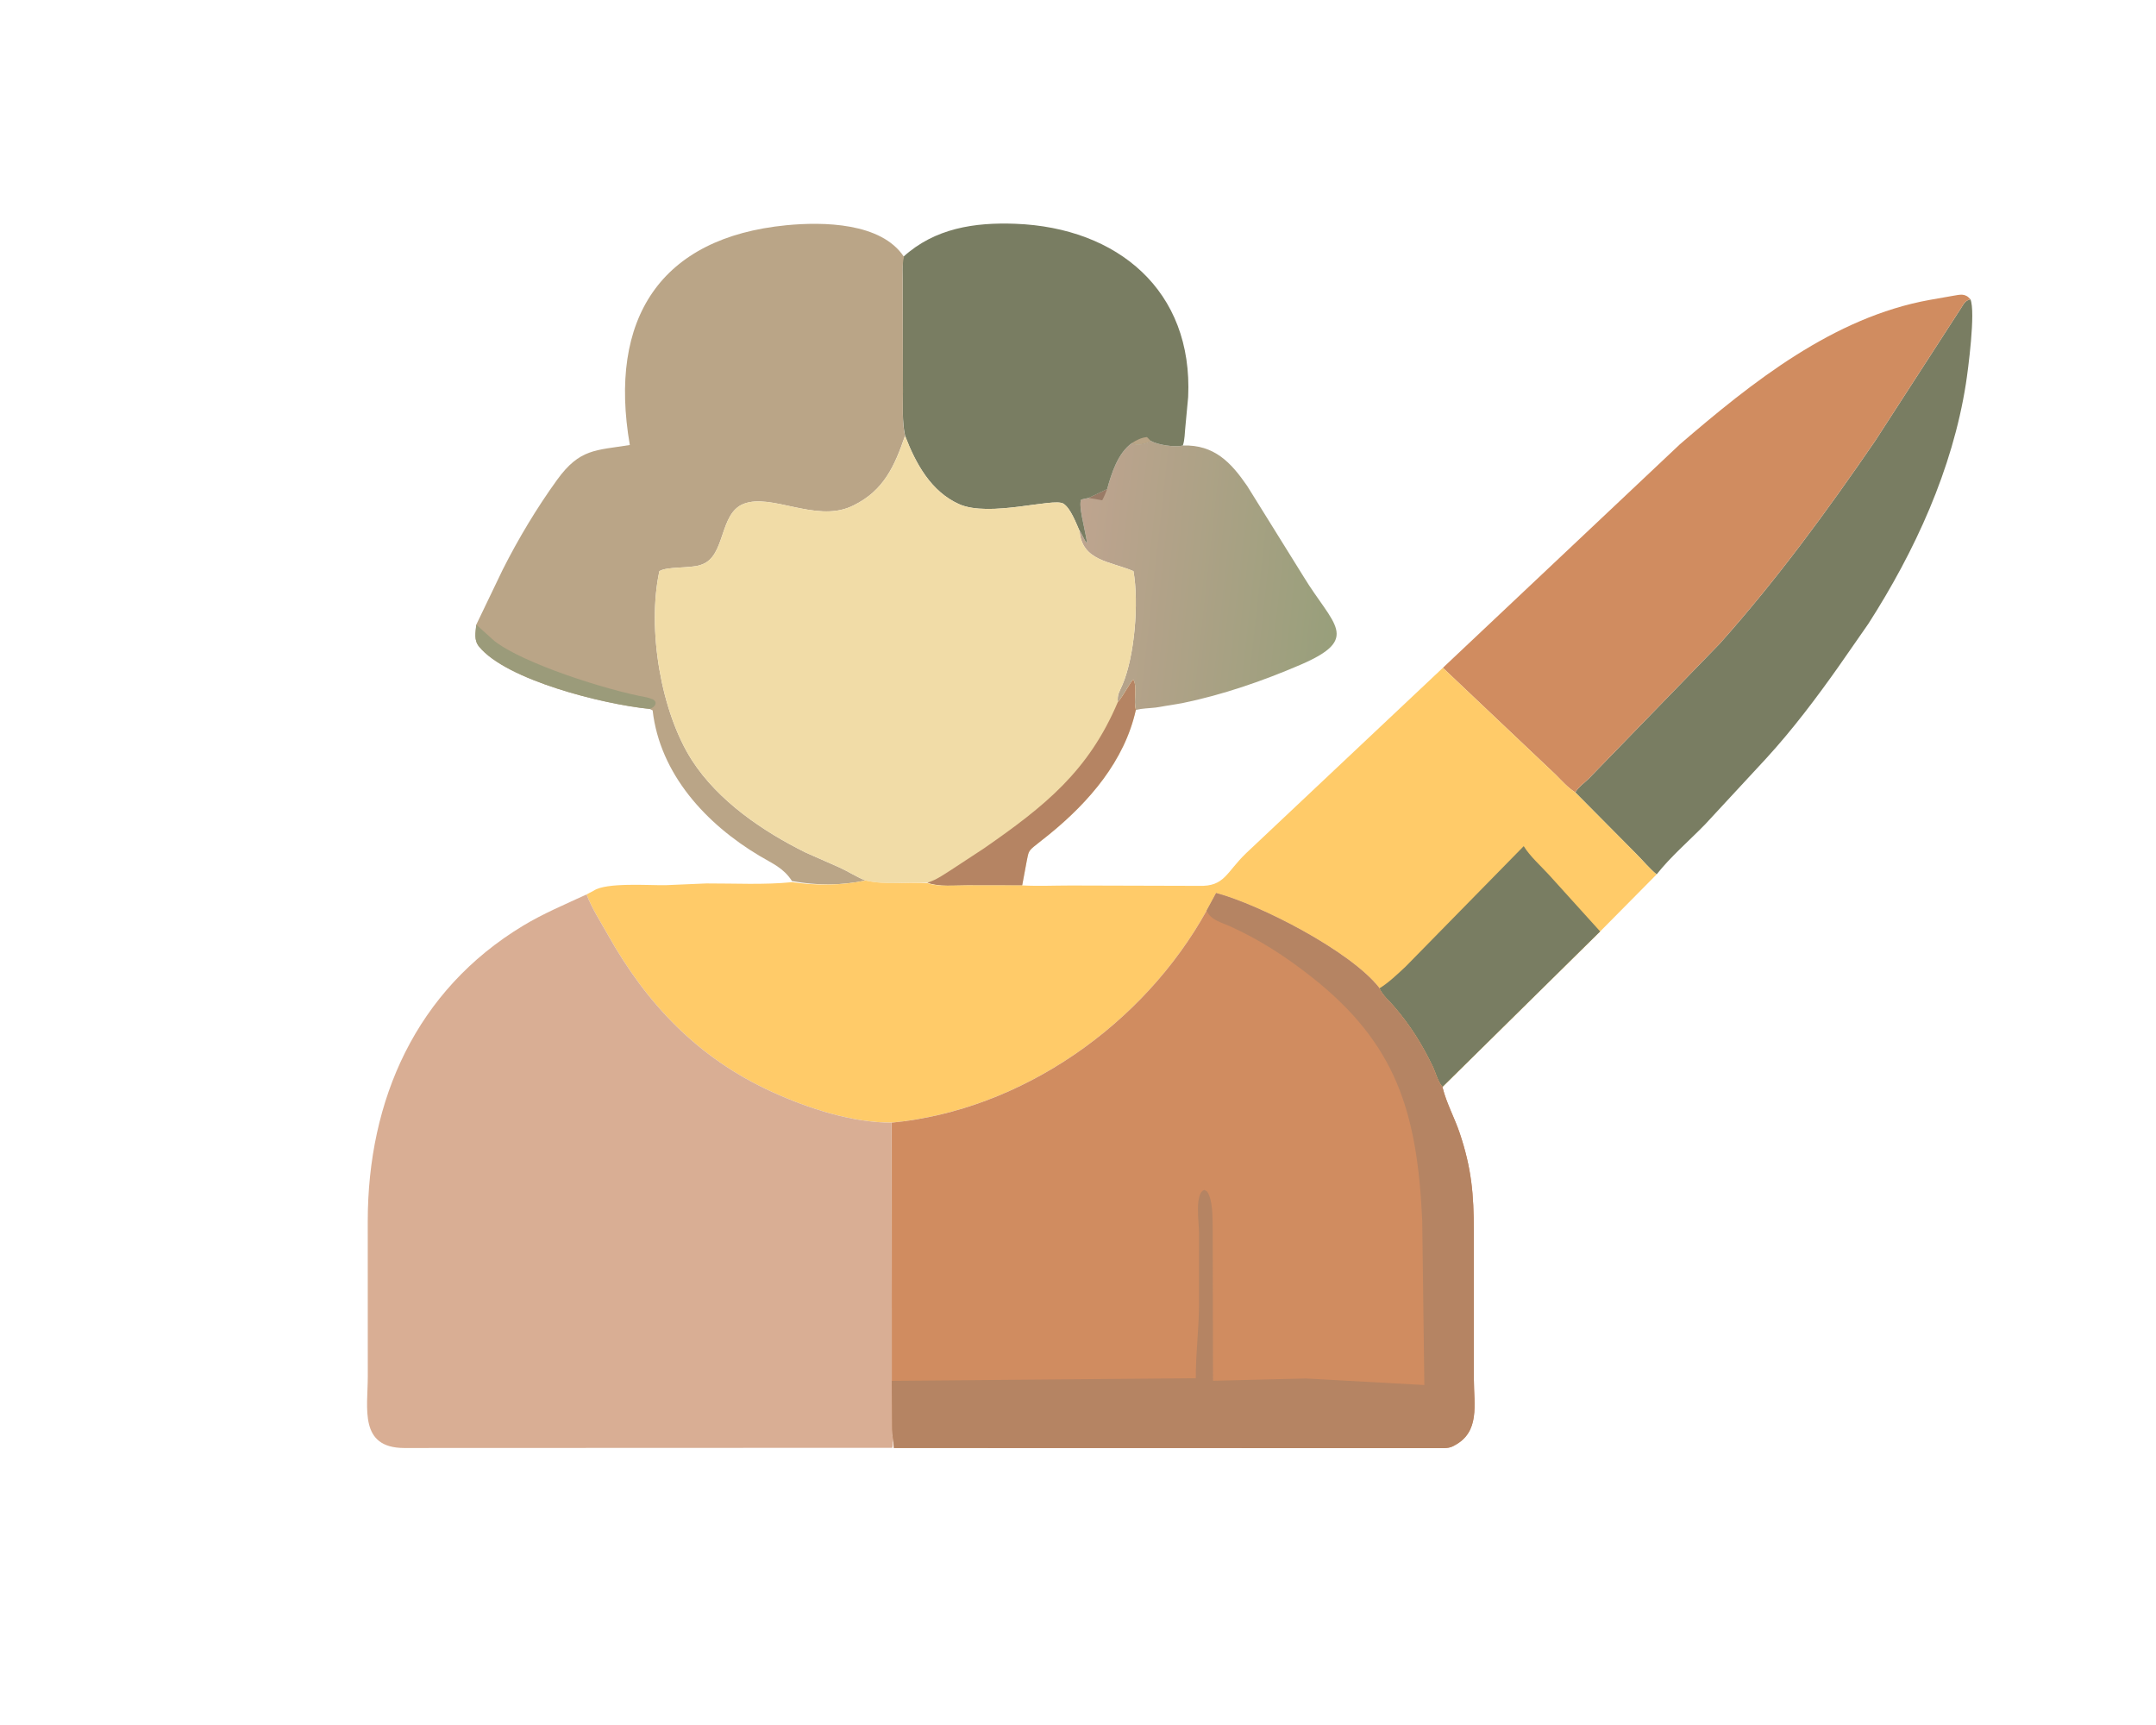 <svg version="1.1" xmlns="http://www.w3.org/2000/svg" style="display: block;" viewBox="0 0 2048 1638" width="800" height="640">
<defs>
	<linearGradient id="Gradient1" gradientUnits="userSpaceOnUse" x1="1271.56" y1="565.616" x2="1021.06" y2="538.032">
		<stop class="stop0" offset="0" stop-opacity="1" stop-color="rgb(152,159,123)"/>
		<stop class="stop1" offset="1" stop-opacity="1" stop-color="rgb(190,164,143)"/>
	</linearGradient>
</defs>
<path transform="translate(0,0)" fill="url(#Gradient1)" d="M 1093.04 418.51 C 1099.73 422.394 1116.12 424.897 1123.61 422.915 C 1153.4 422.079 1169.21 438.845 1184.69 461.334 L 1238.37 547.636 C 1266.39 593.606 1293.35 606.243 1235.24 631.229 C 1199.17 646.741 1161.5 659.731 1123 667.655 L 1097.9 671.82 C 1091.62 672.55 1085.11 672.598 1078.95 674.044 C 1076.51 665.557 1080.58 651.869 1076.5 645.202 C 1074.05 647.013 1066.84 661.331 1061.8 666.712 C 1061.25 658.906 1063.23 657.248 1066.34 649.912 C 1077.71 623.165 1082.02 572.381 1076.68 542.26 C 1054.43 532.847 1027.77 532.627 1025.47 504.025 L 1025.68 503.946 C 1026.53 504.509 1034.18 521.95 1032.16 512.674 L 1031.51 509 C 1030.14 500.844 1024.3 479.528 1027.05 474.275 L 1034.17 472.73 L 1051.71 464.368 C 1055.86 449.061 1062.03 429.996 1075.26 420.623 C 1079.44 423.37 1089.53 421.477 1093.04 418.51 z"/>
<path transform="translate(0,0)" fill="rgb(153,123,102)" d="M 1034.17 472.73 L 1051.71 464.368 C 1050.25 467.942 1048.9 471.578 1047.01 474.949 L 1034.17 472.73 z"/>
<path transform="translate(0,0)" fill="rgb(121,125,98)" d="M 1496.37 752.417 C 1499.11 747.646 1504.77 743.472 1508.8 739.698 L 1633.57 611.134 C 1687.6 550.636 1735.54 485.187 1781.35 418.353 L 1862.81 292.443 C 1865.66 287.917 1866.6 285.404 1871.74 284.073 C 1876.78 296.002 1869.46 351.278 1867.42 364.27 C 1854.65 445.699 1819 523.317 1774.79 592.234 L 1746.46 632.943 C 1725.21 663.044 1702.66 692.878 1677.77 720.085 L 1619.5 783.003 C 1604.53 798.347 1586.86 813.509 1573.63 830.322 C 1566.73 824.629 1560.54 817.099 1554.19 810.724 L 1496.37 752.417 z"/>
<path transform="translate(0,0)" fill="rgb(121,125,98)" d="M 858.018 243.753 C 888.006 216.516 925.746 210.876 964.5 212.342 C 1061.56 216.013 1133.42 275.743 1128.64 376.945 L 1126.01 405 C 1125.33 410.922 1125.53 417.242 1123.61 422.915 C 1116.12 424.897 1099.73 422.394 1093.04 418.51 C 1089.53 421.477 1079.44 423.37 1075.26 420.623 C 1062.03 429.996 1055.86 449.061 1051.71 464.368 L 1034.17 472.73 L 1027.05 474.275 C 1024.3 479.528 1030.14 500.844 1031.51 509 L 1032.16 512.674 C 1034.18 521.95 1026.53 504.509 1025.68 503.946 L 1025.47 504.025 C 1022.27 496.832 1016.89 482.31 1010.07 478.136 C 1000.59 472.328 939.759 491.589 910.889 478.578 C 884.183 466.541 869.781 439.911 859.771 413.802 C 856.789 400.239 857.738 385.604 857.717 371.784 L 857.474 268.791 C 857.454 260.642 856.743 251.791 858.018 243.753 z"/>
<path transform="translate(0,0)" fill="rgb(186,165,135)" d="M 1075.26 420.623 C 1079.5 417.692 1084.33 415.402 1089.5 414.928 L 1093.04 418.51 C 1089.53 421.477 1079.44 423.37 1075.26 420.623 z"/>
<path transform="translate(0,0)" fill="rgb(208,140,96)" d="M 1370.59 634.092 L 1595.77 421.763 C 1664.48 362.71 1741.46 301.188 1833 284.653 L 1854.78 280.819 C 1861.89 279.68 1866.54 277.929 1871.74 284.073 C 1866.6 285.404 1865.66 287.917 1862.81 292.443 L 1781.35 418.353 C 1735.54 485.187 1687.6 550.636 1633.57 611.134 L 1508.8 739.698 C 1504.77 743.472 1499.11 747.646 1496.37 752.417 C 1489.32 747.96 1483.51 741.333 1477.64 735.478 L 1370.59 634.092 z"/>
<path transform="translate(0,0)" fill="rgb(186,165,135)" d="M 452.433 593.086 L 477.477 540.959 C 492.285 511.605 509.9 482.199 529.189 455.534 C 550.729 425.758 565.885 427.713 598.269 422.461 C 577.543 302.442 627.331 225.382 747 213.732 C 781.677 210.356 837.115 211.033 858.696 243.753 C 856.743 251.791 857.454 260.642 857.474 268.791 L 857.717 371.784 C 857.738 385.604 856.789 400.239 859.621 413.802 C 849.858 442.349 839.547 465.666 810.889 479.756 L 807.889 481.148 C 774.311 495.794 732.472 468.074 706.321 478.38 C 682.871 487.623 689.512 528.075 666.5 536.02 L 665.21 536.483 C 655.284 539.808 633.497 537.669 626.336 542.309 C 614.507 597.185 627.794 676.1 657.344 721.983 C 682.2 760.578 724.803 789.516 765.444 809.618 L 797.259 823.648 C 805.681 827.45 813.659 832.773 822.21 836.1 C 798.669 841.004 775.961 840.924 752.355 836.649 C 744.093 823.995 734.069 820.215 721.396 812.652 C 670.863 782.499 626.873 735.147 619.937 674.5 L 616.97 673.111 C 572.934 668.767 480.983 645.712 455.049 613.926 C 450.006 607.746 451.72 600.678 452.433 593.086 z"/>
<path transform="translate(0,0)" fill="rgb(155,155,122)" d="M 452.433 593.086 L 469.51 608.5 C 496.986 630.049 576.161 655.301 614.503 662.187 C 616.029 662.461 617.081 662.955 618.5 663.49 L 620.005 663.995 C 625.763 666.88 621.404 672.259 616.97 673.111 C 572.934 668.767 480.983 645.712 455.049 613.926 C 450.006 607.746 451.72 600.678 452.433 593.086 z"/>
<path transform="translate(0,0)" fill="rgb(241,220,167)" d="M 822.21 836.1 C 813.659 832.773 805.681 827.45 797.259 823.648 L 765.444 809.618 C 724.803 789.516 682.2 760.578 657.344 721.983 C 627.794 676.1 614.507 597.185 626.336 542.309 C 633.497 537.669 655.284 539.808 665.21 536.483 L 666.5 536.02 C 689.512 528.075 682.871 487.623 706.321 478.38 C 732.472 468.074 774.311 495.794 807.889 481.148 L 810.889 479.756 C 839.547 465.666 849.858 442.349 859.771 413.802 C 869.781 439.911 884.183 466.541 910.889 478.578 C 939.759 491.589 1000.59 472.328 1010.07 478.136 C 1016.89 482.31 1022.27 496.832 1025.47 504.025 C 1027.77 532.627 1054.43 532.847 1076.68 542.26 C 1082.02 572.381 1077.71 623.165 1066.34 649.912 C 1063.23 657.248 1061.25 658.906 1061.8 666.712 C 1066.84 661.331 1074.05 647.013 1076.5 645.202 C 1080.58 651.869 1076.51 665.557 1078.95 674.044 C 1068.22 722.536 1034.58 761.377 997 792.024 L 982.421 803.618 C 976.56 808.308 976.933 810.002 975.383 817.17 L 970.973 840.792 L 918.667 840.698 C 907.194 840.655 891.665 842.359 880.988 838.162 C 861.349 837.284 841.706 840.552 822.21 836.1 z"/>
<path transform="translate(0,0)" fill="rgb(181,132,99)" d="M 1061.8 666.712 C 1066.84 661.331 1074.05 647.013 1076.5 645.202 C 1080.58 651.869 1076.51 665.557 1078.95 674.044 C 1068.22 722.536 1034.58 761.377 997 792.024 L 982.421 803.618 C 976.56 808.308 976.933 810.002 975.383 817.17 L 970.973 840.792 L 918.667 840.698 C 907.194 840.655 891.665 842.359 880.988 838.162 L 885.091 836.647 C 891.383 834.153 897.142 829.992 902.88 826.441 L 934.677 805.585 C 992.188 765.655 1033.97 732.398 1061.8 666.712 z"/>
<path transform="translate(0,0)" fill="rgb(255,203,105)" d="M 1370.59 634.092 L 1477.64 735.478 C 1483.51 741.333 1489.32 747.96 1496.37 752.417 L 1554.19 810.724 C 1560.54 817.099 1566.73 824.629 1573.63 830.322 L 1520.01 884.492 L 1370.24 1032.17 C 1365.98 1027.68 1363.47 1017.92 1360.68 1012.15 C 1350.6 991.37 1339.33 973.283 1324.21 955.791 C 1319.48 950.321 1313.37 945.155 1310.3 938.561 L 1309.99 937.913 C 1282.27 902.813 1196.51 859.037 1155.21 848.02 L 1146.16 864.721 C 1086.29 972.937 970.358 1054.31 846.918 1066.1 C 809.127 1066.11 767.584 1052.5 733.5 1036.96 C 663.283 1004.94 614.377 953.632 577.257 887.377 C 570.472 875.265 562.026 862.3 557.205 849.315 L 564 845.741 C 575.944 837.67 616.829 840.845 632.337 840.537 L 671.04 838.889 C 697.892 838.803 725.67 840.353 752.355 837.682 C 775.961 840.924 798.669 841.004 822.21 836.1 C 841.706 840.552 861.349 837.284 880.988 838.565 C 891.665 842.359 907.194 840.655 918.667 840.698 L 970.973 840.78 C 986.238 841.571 1001.92 840.847 1017.22 840.843 L 1138.75 841.183 C 1163.56 841.974 1164.54 828.472 1183.94 809.935 L 1370.59 634.092 z"/>
<path transform="translate(0,0)" fill="rgb(121,125,98)" d="M 1310.3 938.561 C 1319.23 933.026 1327.52 925.055 1335.2 917.891 L 1447.39 803.483 C 1453.46 813.295 1463.68 822.278 1471.49 830.85 L 1520.01 884.492 L 1370.24 1032.17 C 1365.98 1027.68 1363.47 1017.92 1360.68 1012.15 C 1350.6 991.37 1339.33 973.283 1324.21 955.791 C 1319.48 950.321 1313.37 945.155 1310.3 938.561 z"/>
<path transform="translate(0,0)" fill="rgb(217,174,148)" d="M 847.571 1374.94 L 383.861 1375.11 C 340.836 1374.93 349.368 1337.27 349.364 1307.24 L 349.324 1159.75 C 349.35 1044.54 395.069 940.47 497 878.964 C 516.246 867.351 536.891 858.779 557.205 849.315 C 562.026 862.3 570.472 875.265 577.257 887.377 C 614.377 953.632 663.283 1004.94 733.5 1036.96 C 767.584 1052.5 809.127 1066.11 846.918 1066.1 L 847.118 1311.34 L 847.361 1357.38 C 847.434 1362.47 849.018 1370.25 847.571 1374.94 z"/>
<path transform="translate(0,0)" fill="rgb(208,140,96)" d="M 1146.16 864.721 L 1155.21 848.02 C 1196.51 859.037 1282.27 902.813 1309.99 937.913 L 1310.3 938.561 C 1313.37 945.155 1319.48 950.321 1324.21 955.791 C 1339.33 973.283 1350.6 991.37 1360.68 1012.15 C 1363.47 1017.92 1365.98 1027.68 1370.24 1032.17 L 1370.42 1033.06 C 1373.92 1047.42 1381.79 1061.75 1386.54 1075.88 C 1397.89 1109.66 1399.93 1134.08 1400.01 1169 L 1400.04 1310.16 C 1400.01 1333.49 1406.16 1359.84 1381.5 1372.71 L 1380.28 1373.38 C 1377.45 1374.82 1374.75 1375.1 1371.62 1375.2 L 849.112 1375.08 C 849.018 1370.25 847.434 1362.47 847.361 1357.38 L 847.101 1311.34 L 847.079 1066.1 C 970.358 1054.31 1086.29 972.937 1146.16 864.721 z"/>
<path transform="translate(0,0)" fill="rgb(181,132,99)" d="M 1146.16 864.721 L 1155.21 848.02 C 1196.51 859.037 1282.27 902.813 1309.99 937.913 L 1310.3 938.561 C 1313.37 945.155 1319.48 950.321 1324.21 955.791 C 1339.33 973.283 1350.6 991.37 1360.68 1012.15 C 1363.47 1017.92 1365.98 1027.68 1370.24 1032.17 L 1370.42 1033.06 C 1373.92 1047.42 1381.79 1061.75 1386.54 1075.88 C 1397.89 1109.66 1399.93 1134.08 1400.01 1169 L 1400.04 1310.16 C 1400.01 1333.49 1406.16 1359.84 1381.5 1372.71 L 1380.28 1373.38 C 1377.45 1374.82 1374.75 1375.1 1371.62 1375.2 L 849.112 1375.08 C 849.018 1370.25 847.434 1362.47 847.361 1357.38 L 847.101 1311.34 L 1135.91 1308.84 C 1135.78 1285.87 1138.74 1263.39 1138.93 1240.64 L 1138.92 1169.51 C 1138.93 1161.18 1134.66 1132.89 1144 1130.01 L 1146.5 1131.37 C 1152.22 1139.09 1151.66 1155.82 1151.96 1164.81 L 1152.26 1311.25 L 1240.73 1309.09 L 1352.99 1315.29 L 1351 1159.5 C 1346.3 1056.15 1326.61 991.105 1245.18 927.167 C 1220.93 908.126 1196.15 892.093 1168.07 879.426 C 1160.15 875.854 1150.84 873.892 1146.61 865.651 L 1146.16 864.721 z"/>
</svg>